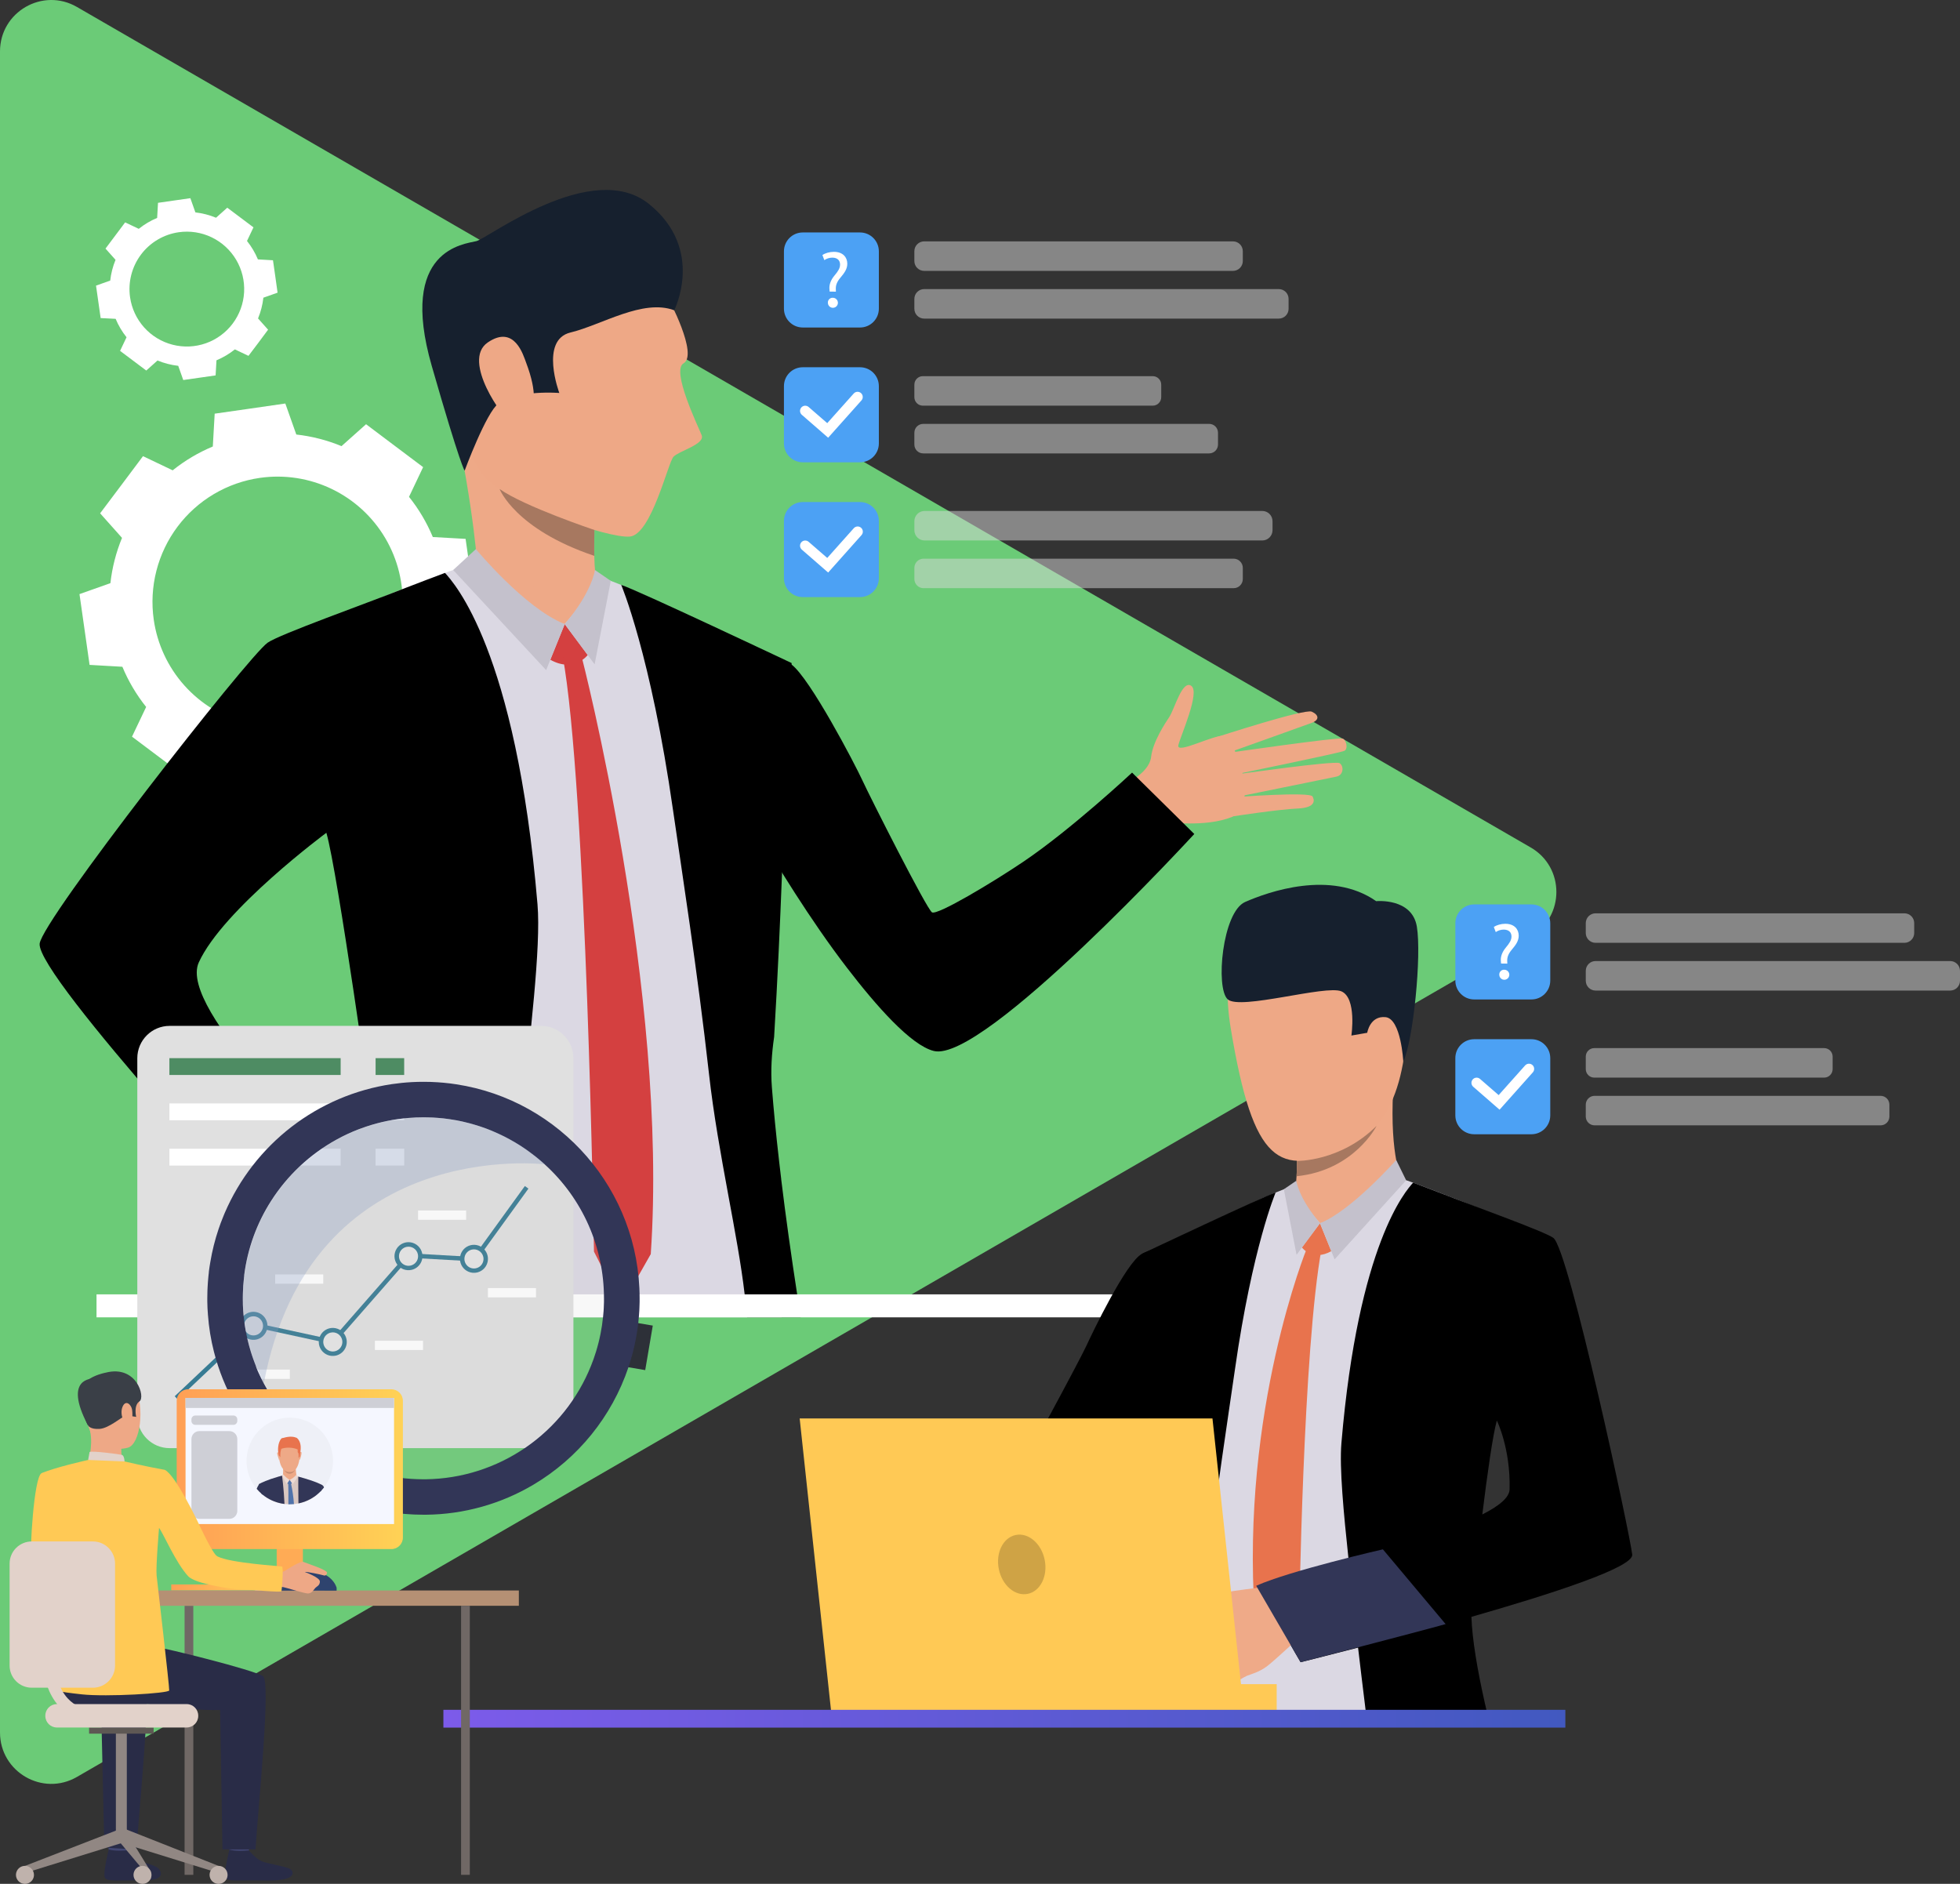 <svg width="643" height="618" viewBox="0 0 643 618" fill="none" xmlns="http://www.w3.org/2000/svg">
<rect x="0" y="0" width="643" height="618" fill="#333333" stroke="none"/>
<g clip-path="url(#clip0_15_28)">
<path d="M502.173 278.019L25.233 2.281C14.019 -4.202 0 3.89 0 16.871V568.342C0 581.312 14.019 589.415 25.233 582.932L502.173 307.198C513.391 300.711 513.391 284.502 502.173 278.019Z" fill="#6BCB77"/>
<path d="M40.145 218.734C42.118 223.473 44.744 227.911 47.948 231.919L43.306 241.663L52.677 248.702L62.048 255.74L70.09 248.55C74.832 250.51 79.826 251.793 84.925 252.362L88.52 262.531L100.116 260.872L111.712 259.217L112.319 248.444C117.052 246.469 121.484 243.839 125.487 240.631L135.218 245.278L142.243 235.909L149.272 226.526L142.095 218.458C144.051 213.709 145.331 208.709 145.899 203.603L156.057 200.003L154.4 188.391L152.744 176.78L141.989 176.175C140.016 171.436 137.388 166.997 134.183 162.989L138.81 153.245L129.443 146.207L120.09 139.169L112.04 146.355C107.298 144.396 102.304 143.114 97.206 142.546L93.606 132.374L82.021 134.047L70.429 135.706L69.815 146.476C65.082 148.452 60.65 151.083 56.647 154.292L46.916 149.645L39.888 159.028L32.848 168.394L40.029 176.451C38.071 181.199 36.789 186.2 36.221 191.305L26.077 194.899L27.734 206.51L29.387 218.118L40.145 218.734ZM85.264 156.768C93.3 155.619 101.495 156.882 108.814 160.398C116.133 163.913 122.247 169.523 126.382 176.517C130.517 183.512 132.488 191.577 132.046 199.694C131.604 207.81 128.768 215.613 123.897 222.115C119.026 228.618 112.339 233.528 104.681 236.224C97.023 238.921 88.739 239.284 80.876 237.266C73.013 235.248 65.924 230.94 60.505 224.888C55.086 218.836 51.582 211.31 50.434 203.264C49.672 197.921 49.969 192.48 51.307 187.251C52.645 182.023 54.998 177.11 58.232 172.792C61.467 168.475 65.518 164.838 70.156 162.088C74.794 159.339 79.928 157.531 85.264 156.768Z" fill="white"/>
<path d="M37.934 104.592C38.839 106.765 40.043 108.799 41.512 110.637L39.393 115.104L43.692 118.329L47.986 121.555L51.674 118.262C53.847 119.158 56.134 119.747 58.47 120.009L60.119 124.671L65.417 123.911L70.733 123.15L71.016 118.198C73.185 117.293 75.217 116.087 77.052 114.616L81.513 116.738L84.741 112.472L87.948 108.157L84.656 104.465C85.554 102.289 86.142 99.999 86.405 97.66L91.06 96.008L90.315 90.685L89.555 85.38L84.61 85.097C83.706 82.924 82.502 80.89 81.032 79.052L83.152 74.585L78.857 71.36L74.562 68.134L70.874 71.427C68.708 70.532 66.428 69.943 64.1 69.676L62.45 65.015L57.135 65.775L51.837 66.535L51.554 71.487C49.384 72.393 47.352 73.599 45.518 75.07L41.057 72.948L37.835 77.249L34.611 81.549L37.903 85.242C37.008 87.418 36.421 89.708 36.158 92.047L31.502 93.699L32.262 99.022L33.021 104.345L37.934 104.592ZM58.632 76.184C62.316 75.657 66.073 76.236 69.429 77.847C72.784 79.458 75.587 82.029 77.483 85.236C79.379 88.442 80.283 92.14 80.081 95.861C79.878 99.581 78.579 103.159 76.346 106.14C74.113 109.121 71.048 111.372 67.537 112.609C64.027 113.845 60.229 114.012 56.624 113.087C53.019 112.162 49.769 110.188 47.285 107.414C44.801 104.639 43.194 101.19 42.667 97.501C42.318 95.051 42.453 92.557 43.067 90.16C43.68 87.763 44.758 85.511 46.241 83.531C47.723 81.552 49.581 79.884 51.707 78.624C53.833 77.363 56.186 76.534 58.632 76.184Z" fill="white"/>
<path d="M399.306 241.755C399.306 241.755 427.993 232.418 430.324 233.461C432.655 234.505 432.97 236.149 430.324 237.14C427.679 238.13 402.817 246.99 402.817 246.99C402.817 246.99 438.268 241.876 440.373 242.279C441.606 242.516 442.397 245.657 441.019 246.321C439.642 246.986 404.685 254.166 404.685 254.166C404.685 254.166 437.787 249.452 439.43 250.346C440.867 251.132 440.899 254.237 438.458 254.767C436.018 255.298 405.444 261.488 405.444 261.488C405.444 261.488 429.674 259.645 430.6 261.286C431.165 262.294 431.97 264.968 425.711 265.237C419.453 265.505 404.685 267.776 404.685 267.776L399.306 241.755Z" fill="#EEA886"/>
<path d="M367.687 257.837C367.687 257.837 376.973 254.141 377.637 248.288C378.202 243.301 382.338 237.115 383.606 235.202C385.305 232.651 387.844 222.914 390.815 224.991C393.785 227.067 387.361 241.221 386.576 244.443C385.792 247.665 398.448 240.797 401.619 241.419C404.791 242.042 413.42 264.292 404.254 267.971C395.089 271.649 383.27 269.311 381.766 270.291C380.261 271.271 375.182 273.241 375.182 273.241L367.687 257.837Z" fill="#EEA886"/>
<path d="M255.784 424.618C255.993 427.306 256.215 429.867 256.424 432.155H123.579C123.625 429.913 123.689 427.37 123.738 424.618C124.187 402.439 124.84 366.08 124.554 352.35C124.201 332.748 120.062 281.814 119.256 278.868C119.256 278.868 90.11 236.464 59.54 320.171C53.228 337.42 111.108 380.652 103.902 381.971C96.697 383.29 97.015 396.964 97.015 396.964C97.015 396.964 42.508 349.442 43.628 335.436C44.249 327.655 86.92 214.652 93.43 209.98C97.87 206.779 125.773 195.578 140.237 190.089C146.93 187.528 152.03 185.753 153.083 185.689C156.392 185.48 197.205 189.399 197.205 189.399C197.205 189.399 203.054 191.401 209.048 194.153C219.259 198.843 235.185 206.178 246.587 211.628C250.278 213.397 254.894 215.756 258.73 217.79C258.259 231.678 257.435 246.581 256.258 262.499C256.258 262.499 254.138 297.27 253.941 332.395C252.104 340.349 252.422 358.833 252.422 358.833C251.913 376.354 253.863 394.339 254.371 404.391C254.714 410.68 255.24 418.057 255.784 424.618Z" fill="#DBD8E3"/>
<path d="M261.521 424.618C259.603 412.183 257.784 399.238 256.279 386.852V386.756C256.044 384.74 255.808 382.736 255.573 380.743C255.569 380.642 255.558 380.54 255.541 380.439C254.58 372.053 253.796 364.039 253.224 356.693C252.789 351.059 253.174 345.573 253.959 340.179C256.226 302.621 257.36 263.015 257.36 263.015C258.547 246.799 259.253 231.665 259.702 217.517C259.702 217.517 208.452 193.276 203.8 191.882C203.8 191.882 213.516 214.734 220.803 265.827C223.629 285.446 228.81 318.477 232.583 352.194C234.066 365.489 236.514 378.95 238.845 391.623C241.052 403.574 243.161 414.842 244.295 424.604C244.376 425.195 244.44 425.785 244.503 426.373C244.68 428.053 244.885 429.987 245.125 432.134H262.704C262.305 429.673 261.906 427.144 261.521 424.618Z" fill="black"/>
<path d="M171.248 364.863C168.914 387.524 166.356 405.862 164.297 424.636C164.025 427.112 163.753 429.644 163.499 432.173H109.596C110.303 429.676 110.984 427.164 111.641 424.636C117.427 402.792 122.043 380.499 122.043 366.985C122.043 366.985 110.825 286.207 107.071 273.198C107.071 273.198 73.163 298.31 65.216 315.715C58.124 331.277 110.108 378.781 109.501 380.379C105.969 389.741 92.434 406.846 92.434 406.846C92.434 406.846 11.938 320.249 13.009 309.578C13.775 301.815 81.262 215.533 87.765 210.861C91.537 208.155 119.408 198.266 133.088 192.858C135.596 191.864 143.744 188.791 145.983 187.945C148.876 191.175 169.267 213.146 176.331 296.647C177.528 310.728 173.777 340.526 171.248 364.863Z" fill="black"/>
<path d="M156.862 190.032C156.862 190.032 156.58 176.001 151.179 147.618C149.738 140.017 195.234 167.612 195.234 167.612C195.234 167.612 195.093 170.272 195.001 173.865C194.952 175.765 194.924 177.918 194.934 180.079C194.934 180.843 194.934 181.6 194.966 182.35C195.008 184.359 195.1 186.28 195.27 187.914C195.439 189.601 196.435 192.572 196.788 193.389C198.664 197.711 172.184 201.014 156.862 190.032Z" fill="#EEA987"/>
<path d="M185.26 204.735L192.801 214.879C192.801 214.879 188.382 220.806 180.534 216.431L185.26 204.735Z" fill="#D44040"/>
<path d="M190.784 215.293C190.784 215.293 219.394 325.568 213.491 411.405L203.867 428.382L194.86 410.591C194.86 410.591 192.387 257.049 184.55 215.003L190.784 215.293Z" fill="#D44040"/>
<path d="M193.334 195.274L185.26 204.735C185.26 204.735 172.297 202.22 168.493 195.44C164.689 188.66 193.334 195.274 193.334 195.274Z" fill="#EEA987"/>
<path d="M195.185 186.994C195.185 186.994 194.249 194.206 185.26 204.735L195.072 217.935L200.37 190.552L195.185 186.994Z" fill="#C4C1CC"/>
<path d="M156.117 180.133C156.117 180.133 172.16 199.546 185.264 204.735L179.167 219.827L148.668 186.994L156.117 180.133Z" fill="#C4C1CC"/>
<path d="M391.8 273.591C391.8 273.591 322.671 348.799 306.36 344.777C298.812 342.92 287.396 329.883 277.973 317.628C274.861 313.593 271.809 309.359 268.906 305.164C257.324 288.424 248.25 272.374 248.25 272.374C248.25 272.374 214.021 232.202 241.487 214.299C241.487 214.299 253.065 213.128 259.648 217.991C265.727 222.483 280.519 250.76 282.921 256.005C285.323 261.251 304 298.197 305.745 299.293C307.49 300.389 325.832 289.358 335.637 282.748C351.485 272.07 371.392 253.455 371.392 253.455L391.8 273.591Z" fill="black"/>
<path d="M219.189 97.763C219.189 97.763 229.184 116.32 224.232 119.207C220.139 121.59 229.029 139.798 230.191 142.776C231.353 145.754 222.774 147.912 220.955 149.825C219.136 151.739 213.732 175.291 206.668 176.016C199.603 176.741 167.773 165.638 159.105 156.616C150.437 147.593 143.324 106.831 149.109 89.635C154.895 72.439 201.55 65.347 219.189 97.763Z" fill="#EEA886"/>
<path d="M221.184 101.784C221.184 101.784 231.389 81.744 212.856 66.879C194.323 52.013 160.15 78.105 156.297 79.099C152.444 80.092 130.594 81.596 141.635 120.02C151.108 153.012 152.433 154.398 152.433 154.398C152.433 154.398 159.497 135.299 163.513 132.374C169.768 127.822 183.49 128.915 183.49 128.915C183.49 128.915 176.956 111.535 187.164 109.073C197.371 106.612 210.864 97.943 221.184 101.784Z" fill="#16202E"/>
<path d="M172.598 118.962C171.697 116.579 168.783 106.332 160.002 112.352C151.222 118.372 165.473 137.68 167.006 137.927C168.539 138.175 180.181 139.027 172.598 118.962Z" fill="#EEA886"/>
<path d="M194.934 180.079C194.934 180.843 194.934 181.6 194.966 182.35C168.942 173.603 163.901 160.422 163.901 160.422C172.025 166.173 195.001 173.862 195.001 173.862C194.969 175.782 194.923 177.904 194.934 180.079Z" fill="#A77860"/>
<path d="M100.109 380.075C100.109 380.075 102.581 382.141 105.181 382.119C109.684 382.08 114.816 377.168 119.525 381.631C124.233 386.095 114.318 405.031 110.747 407.249C107.177 409.466 99.063 405.48 90.378 394.969C81.693 384.457 100.109 380.075 100.109 380.075Z" fill="#EEA886"/>
<path d="M117.723 380.362C124.137 382.644 130.421 385.275 136.549 388.242C145.068 392.408 155.068 398.764 154.047 400.925C152.5 404.207 144.899 398.053 136.171 394.498C128.139 391.227 129.171 393.236 129.171 393.236C129.171 393.236 128.909 392.649 136.966 397.936C145.63 403.627 154.7 410.1 153.898 411.882C152.906 414.096 152.595 414.287 149.113 412.745C150.921 414.068 150.815 414.758 150.335 415.575C147.862 419.819 133.812 413.452 128.238 410.941C132.508 412.904 135.429 414.807 132.236 416.413C128.581 418.248 109.144 408.366 101.843 405.505C93.878 402.386 117.723 380.362 117.723 380.362Z" fill="#EEA886"/>
<path d="M109.494 380.362C109.494 380.362 107.512 391.973 92.43 406.824C92.43 406.824 57.855 368.626 51.688 361.482L78.765 345.764L109.494 380.362Z" fill="#323657"/>
<path d="M507.355 424.618H31.665V432.155H507.355V424.618Z" fill="white"/>
<path d="M282.137 120.476H263.361C259.947 120.476 257.18 123.247 257.18 126.666V145.468C257.18 148.886 259.947 151.657 263.361 151.657H282.137C285.551 151.657 288.318 148.886 288.318 145.468V126.666C288.318 123.247 285.551 120.476 282.137 120.476Z" fill="#4CA1F4"/>
<g opacity="0.69">
<path opacity="0.72" d="M404.501 79.18H303.181C301.406 79.18 299.967 80.621 299.967 82.398V85.645C299.967 87.423 301.406 88.864 303.181 88.864H404.501C406.277 88.864 407.716 87.423 407.716 85.645V82.398C407.716 80.621 406.277 79.18 404.501 79.18Z" fill="#D9D9D9"/>
<path opacity="0.72" d="M419.523 94.834H303.181C301.406 94.834 299.967 96.275 299.967 98.052V101.299C299.967 103.077 301.406 104.518 303.181 104.518H419.523C421.298 104.518 422.737 103.077 422.737 101.299V98.052C422.737 96.275 421.298 94.834 419.523 94.834Z" fill="#D9D9D9"/>
</g>
<path d="M282.137 76.258H263.361C259.947 76.258 257.18 79.029 257.18 82.448V101.25C257.18 104.668 259.947 107.439 263.361 107.439H282.137C285.551 107.439 288.318 104.668 288.318 101.25V82.448C288.318 79.029 285.551 76.258 282.137 76.258Z" fill="#4CA1F4"/>
<g opacity="0.69">
<path opacity="0.72" d="M378.166 123.398H302.754C301.214 123.398 299.967 124.647 299.967 126.188V130.291C299.967 131.832 301.214 133.082 302.754 133.082H378.166C379.706 133.082 380.953 131.832 380.953 130.291V126.188C380.953 124.647 379.706 123.398 378.166 123.398Z" fill="#D9D9D9"/>
<path opacity="0.72" d="M396.682 139.055H302.863C301.263 139.055 299.967 140.354 299.967 141.956V145.839C299.967 147.441 301.263 148.739 302.863 148.739H396.682C398.281 148.739 399.578 147.441 399.578 145.839V141.956C399.578 140.354 398.281 139.055 396.682 139.055Z" fill="#D9D9D9"/>
</g>
<g opacity="0.69">
<path opacity="0.72" d="M414.109 167.619H303.326C301.471 167.619 299.967 169.125 299.967 170.983V173.94C299.967 175.797 301.471 177.303 303.326 177.303H414.109C415.964 177.303 417.468 175.797 417.468 173.94V170.983C417.468 169.125 415.964 167.619 414.109 167.619Z" fill="#D9D9D9"/>
<path opacity="0.72" d="M404.703 183.273H302.98C301.316 183.273 299.967 184.624 299.967 186.29V189.94C299.967 191.606 301.316 192.957 302.98 192.957H404.703C406.367 192.957 407.716 191.606 407.716 189.94V186.29C407.716 184.624 406.367 183.273 404.703 183.273Z" fill="#D9D9D9"/>
</g>
<path d="M282.137 164.698H263.361C259.947 164.698 257.18 167.469 257.18 170.887V189.689C257.18 193.108 259.947 195.879 263.361 195.879H282.137C285.551 195.879 288.318 193.108 288.318 189.689V170.887C288.318 167.469 285.551 164.698 282.137 164.698Z" fill="#4CA1F4"/>
<path d="M271.686 143.597L263.046 136.081C262.878 135.934 262.739 135.756 262.64 135.556C262.54 135.356 262.48 135.138 262.465 134.915C262.449 134.692 262.477 134.468 262.548 134.256C262.619 134.044 262.73 133.848 262.877 133.679C263.023 133.511 263.201 133.372 263.401 133.272C263.601 133.172 263.818 133.113 264.041 133.097C264.263 133.081 264.487 133.11 264.699 133.18C264.91 133.251 265.106 133.363 265.275 133.51L271.385 138.815L280.071 129.096C280.371 128.759 280.793 128.556 281.243 128.532C281.466 128.519 281.689 128.551 281.9 128.625C282.11 128.699 282.304 128.814 282.471 128.963C282.637 129.112 282.772 129.292 282.869 129.494C282.966 129.695 283.022 129.914 283.034 130.137C283.046 130.36 283.015 130.584 282.941 130.795C282.867 131.005 282.752 131.2 282.603 131.366L271.686 143.597Z" fill="white"/>
<path d="M271.686 187.825L263.046 180.306C262.878 180.159 262.739 179.981 262.64 179.781C262.54 179.581 262.48 179.363 262.465 179.14C262.449 178.917 262.477 178.693 262.548 178.481C262.619 178.269 262.73 178.073 262.877 177.904C263.023 177.735 263.201 177.597 263.401 177.497C263.601 177.397 263.818 177.338 264.041 177.322C264.263 177.306 264.487 177.335 264.699 177.405C264.91 177.476 265.106 177.588 265.275 177.735L271.385 183.04L280.071 173.306C280.218 173.134 280.398 172.993 280.6 172.891C280.802 172.789 281.023 172.729 281.248 172.714C281.474 172.699 281.701 172.729 281.915 172.802C282.129 172.876 282.326 172.992 282.495 173.143C282.664 173.294 282.8 173.477 282.897 173.682C282.994 173.887 283.05 174.109 283.06 174.335C283.07 174.562 283.035 174.788 282.956 175.001C282.878 175.213 282.758 175.408 282.603 175.574L271.686 187.825Z" fill="white"/>
<path d="M272.17 95.651L272.12 94.965C271.961 93.55 272.435 91.983 273.752 90.402C274.939 89.005 275.596 87.976 275.596 86.788C275.596 85.444 274.752 84.545 273.095 84.52C272.145 84.516 271.216 84.801 270.432 85.338L269.8 83.675C270.669 83.042 272.17 82.614 273.569 82.614C276.595 82.614 277.966 84.485 277.966 86.505C277.966 88.298 276.966 89.592 275.702 91.103C274.543 92.475 274.12 93.635 274.201 94.993L274.225 95.679L272.17 95.651ZM271.591 99.344C271.576 99.128 271.607 98.912 271.68 98.709C271.754 98.506 271.869 98.321 272.017 98.165C272.166 98.008 272.346 97.885 272.544 97.801C272.743 97.718 272.957 97.677 273.173 97.681C273.501 97.668 273.826 97.753 274.106 97.926C274.385 98.098 274.607 98.351 274.743 98.65C274.878 98.95 274.921 99.284 274.866 99.608C274.811 99.932 274.661 100.233 274.434 100.471C274.207 100.709 273.915 100.874 273.594 100.945C273.273 101.015 272.938 100.988 272.633 100.867C272.327 100.746 272.065 100.536 271.879 100.265C271.693 99.993 271.593 99.672 271.591 99.344Z" fill="white"/>
<path d="M502.399 340.915H483.623C480.209 340.915 477.442 343.686 477.442 347.104V365.906C477.442 369.325 480.209 372.096 483.623 372.096H502.399C505.813 372.096 508.581 369.325 508.581 365.906V347.104C508.581 343.686 505.813 340.915 502.399 340.915Z" fill="#4CA1F4"/>
<g opacity="0.69">
<path opacity="0.72" d="M624.764 299.615H523.444C521.669 299.615 520.229 301.056 520.229 302.833V306.08C520.229 307.858 521.669 309.299 523.444 309.299H624.764C626.539 309.299 627.978 307.858 627.978 306.08V302.833C627.978 301.056 626.539 299.615 624.764 299.615Z" fill="#D9D9D9"/>
<path opacity="0.72" d="M639.786 315.273H523.444C521.669 315.273 520.229 316.714 520.229 318.491V321.738C520.229 323.516 521.669 324.957 523.444 324.957H639.786C641.561 324.957 643 323.516 643 321.738V318.491C643 316.714 641.561 315.273 639.786 315.273Z" fill="#D9D9D9"/>
</g>
<path d="M502.399 296.693H483.623C480.209 296.693 477.442 299.465 477.442 302.883V321.685C477.442 325.103 480.209 327.874 483.623 327.874H502.399C505.813 327.874 508.581 325.103 508.581 321.685V302.883C508.581 299.465 505.813 296.693 502.399 296.693Z" fill="#4CA1F4"/>
<g opacity="0.69">
<path opacity="0.72" d="M598.429 343.833H523.016C521.477 343.833 520.229 345.082 520.229 346.623V350.726C520.229 352.267 521.477 353.517 523.016 353.517H598.429C599.968 353.517 601.216 352.267 601.216 350.726V346.623C601.216 345.082 599.968 343.833 598.429 343.833Z" fill="#D9D9D9"/>
<path opacity="0.72" d="M616.944 359.49H523.126C521.526 359.49 520.229 360.789 520.229 362.391V366.274C520.229 367.876 521.526 369.174 523.126 369.174H616.944C618.544 369.174 619.841 367.876 619.841 366.274V362.391C619.841 360.789 618.544 359.49 616.944 359.49Z" fill="#D9D9D9"/>
</g>
<path d="M491.948 364.039L483.309 356.516C482.968 356.22 482.759 355.801 482.727 355.35C482.696 354.9 482.844 354.455 483.139 354.114C483.435 353.773 483.854 353.564 484.303 353.532C484.753 353.5 485.197 353.649 485.538 353.945L491.648 359.25L500.333 349.52C500.482 349.353 500.662 349.218 500.863 349.12C501.064 349.023 501.282 348.967 501.505 348.954C501.728 348.942 501.951 348.973 502.162 349.047C502.373 349.12 502.567 349.235 502.733 349.384C502.9 349.533 503.036 349.713 503.132 349.914C503.229 350.116 503.286 350.334 503.298 350.557C503.311 350.781 503.28 351.004 503.206 351.215C503.132 351.426 503.018 351.62 502.869 351.787L491.948 364.039Z" fill="white"/>
<path d="M379.124 501.482C380.561 507.724 380.311 522.229 380.311 522.229C380.703 535.987 379.17 550.113 378.778 558.004C378.778 558.248 378.753 558.489 378.742 558.74C378.643 560.6 378.52 562.574 378.389 564.576H481.172C481.137 562.68 481.101 560.728 481.07 558.74C480.861 547.093 480.677 534.335 480.66 525.228C504.148 519.017 529.512 510.911 529.049 504.983C528.562 498.882 510.262 409.056 505.148 405.392C501.661 402.881 479.759 394.095 468.414 389.777C463.162 387.771 459.157 386.374 458.337 386.325C455.738 386.162 423.698 389.236 423.698 389.236C423.698 389.236 419.107 390.813 414.409 392.97C406.395 396.656 393.902 402.41 384.934 406.686C382.041 408.062 378.421 409.93 375.397 411.528C375.76 422.429 376.405 434.124 377.333 446.614C377.333 446.614 378.965 473.915 379.124 501.482ZM480.953 511.873C482.217 494.772 487.367 465.395 487.939 463.315C487.939 463.315 490.355 465.607 490.369 465.607C490.384 465.607 491.164 465.717 491.171 465.706C491.421 465.782 491.665 465.874 491.902 465.982C491.902 465.982 507.443 487.734 507.623 499.427C507.708 505.004 495.547 509.001 480.953 511.873Z" fill="#DBD8E3"/>
<path d="M374.567 564.576H388.032C388.34 562.678 388.67 560.732 389.021 558.74C391.302 545.866 394.319 531.318 395.905 517.037C398.864 490.574 402.937 464.645 405.137 449.242C410.859 409.141 418.488 391.199 418.488 391.199C414.843 392.288 374.617 411.327 374.617 411.327C374.97 422.411 375.514 434.316 376.453 447.049C376.453 447.049 377.344 478.142 379.127 507.629C379.795 511.914 379.988 516.26 379.703 520.588C379.254 526.356 378.643 532.652 377.88 539.22C377.88 539.308 377.88 539.393 377.856 539.467C377.676 541.027 377.503 542.594 377.301 544.182C377.301 544.21 377.301 544.225 377.301 544.249C376.725 549.017 376.086 553.887 375.408 558.75C375.133 560.686 374.852 562.628 374.567 564.576Z" fill="black"/>
<path d="M413.074 520.213C416.132 527.439 426.676 545.289 426.676 545.289C426.676 545.289 434.305 543.415 445.53 540.504C446.268 546.87 447.013 552.883 447.727 558.74C447.963 560.696 448.203 562.63 448.433 564.576H488.483C488.012 562.612 487.56 560.666 487.127 558.74C484.679 547.882 482.962 537.78 482.715 530.41C509.559 522.731 535.88 514.14 535.47 510.012C534.862 503.922 514.698 409.749 509.583 406.085C506.634 403.963 484.75 396.182 474.012 391.938C472.052 391.16 465.352 388.641 463.593 387.969C461.314 390.509 445.614 407.861 440.066 473.409C439.38 481.544 440.807 496.441 442.39 511.353C426.121 515.714 412.544 518.978 413.074 520.213ZM486.286 496.82C487.9 483.762 489.737 470.622 491.061 466.024C491.061 466.024 495.589 475.174 495.236 488.593C495.169 491.302 491.722 494.079 486.286 496.82Z" fill="black"/>
<path d="M459.976 387.354C459.976 387.354 455.9 379.644 457.027 357.754C457.338 351.688 425.217 372.135 425.217 372.135C425.217 372.135 425.327 374.225 425.397 377.044C425.433 378.218 425.454 379.52 425.454 380.828C425.454 381.182 425.454 381.557 425.454 381.925C425.454 382.523 425.454 383.113 425.433 383.693C425.433 384.429 425.39 385.147 425.351 385.84C425.316 386.629 425.263 387.375 425.189 388.058C424.95 389.529 424.551 390.97 423.999 392.355C422.522 395.775 447.949 395.966 459.976 387.354Z" fill="#EEA987"/>
<path d="M433.03 401.275L427.11 409.24C427.11 409.24 430.579 413.891 436.739 410.457L433.03 401.275Z" fill="#E8734D"/>
<path d="M428.71 409.569C428.71 409.569 407.02 462.622 411.647 529.996L418.489 542.428L426.203 531.838C426.203 531.838 427.446 442.356 433.602 409.357L428.71 409.569Z" fill="#E8734D"/>
<path d="M426.708 393.851L433.044 401.279C433.044 401.279 443.216 399.305 446.204 393.986C449.193 388.666 426.708 393.851 426.708 393.851Z" fill="#EEA987"/>
<path d="M425.26 387.35C425.26 387.35 425.994 393.009 433.051 401.275L425.351 411.638L421.184 390.141L425.26 387.35Z" fill="#C4C1CC"/>
<path d="M458.04 380.542C458.04 380.542 443.329 397.204 433.044 401.275L437.83 413.124L461.304 387.191L458.04 380.542Z" fill="#C4C1CC"/>
<path d="M306.826 531.269C306.826 531.269 326.351 512.308 339.155 509.153C345.075 507.696 352.874 499.515 360.28 489.895C362.725 486.712 365.119 483.401 367.397 480.108C376.489 466.965 383.613 454.367 383.613 454.367C383.613 454.367 410.481 422.836 388.911 408.78C388.911 408.78 379.671 408.579 374.603 411.334C369.39 414.163 358.274 437.401 356.388 441.517C354.502 445.634 334.101 483.843 332.72 484.688C331.339 485.534 329.071 488.689 320.901 493.092C310.899 498.486 295.185 514.271 295.185 514.271L306.826 531.269Z" fill="black"/>
<path d="M400.535 553.215C400.535 553.215 403.262 553.106 404.42 552.472C404.42 552.472 406.462 551.164 407.952 550.319C408.338 550.096 408.735 549.896 409.143 549.717C410.347 549.24 413.134 548.55 415.702 546.587C418.27 544.624 426.651 536.786 426.651 536.786L421.24 528.461L418.743 520.216C418.743 520.216 399.228 522.158 396.625 523.707C396.38 523.853 396.145 524.014 395.919 524.188C393.842 525.713 392.938 527.725 391.938 528.648C391.585 529.002 388.173 532.631 388.364 534.109C388.625 536.16 389.639 537.476 390.91 538.099C390.91 538.099 391.617 542.092 393.658 543.878C393.658 543.878 394.174 547.585 397.37 549.074C397.385 549.074 398.331 552.773 400.535 553.215Z" fill="#EFAA88"/>
<path d="M431.617 301.277C431.617 301.277 396.346 292.764 403.778 337.481C411.209 382.197 419.672 385.826 441.15 376.91C462.629 367.993 461.145 339.394 462.424 325.392C463.702 311.389 442.899 301.932 431.617 301.277Z" fill="#EEA886"/>
<path d="M450.146 332.246C450.672 328.317 458.461 326.99 458.997 332.897C459.534 338.803 455.229 349.099 452.287 348.035C449.344 346.97 449.426 337.661 450.146 332.246Z" fill="#EEA886"/>
<path d="M460.365 348.257C460.365 348.257 459.658 334.191 454.537 333.678C449.415 333.166 448.532 338.81 448.532 338.81L443.34 339.716C443.34 339.716 445.156 327.422 440.069 325.215C434.983 323.008 406.812 331.507 402.757 327.832C398.702 324.157 400.991 299.183 408.482 295.894C415.974 292.605 436.59 285.223 451.474 295.632C451.474 295.632 463.215 294.469 464.811 303.962C466.408 313.455 463.653 341.262 460.365 348.257Z" fill="#16202E"/>
<path d="M412.113 520.216L426.676 545.286C426.676 545.286 465.257 535.333 474.256 532.79L453.678 508.265C453.678 508.265 423.342 515.204 412.113 520.216Z" fill="#323657"/>
<path d="M425.348 385.872C444.265 383.941 451.598 369.358 451.598 369.358C439.698 381.168 425.461 380.846 425.461 380.846C425.461 381.2 425.461 381.575 425.461 381.943C425.461 382.54 425.461 383.131 425.439 383.711C425.411 384.457 425.387 385.165 425.348 385.872Z" fill="#A77860"/>
<path d="M397.762 465.321L408.051 561.109H272.629L262.34 465.321H397.762Z" fill="#FFC955"/>
<path d="M418.831 552.49H396.212V561.109H418.831V552.49Z" fill="#FFC955"/>
<path d="M513.529 560.911H145.46V566.747H513.529V560.911Z" fill="url(#paint0_linear_15_28)"/>
<path d="M342.715 511.675C343.803 517.008 341.32 522.024 337.166 522.872C333.013 523.721 328.764 520.089 327.676 514.755C326.588 509.422 329.071 504.407 333.225 503.558C337.378 502.709 341.627 506.341 342.715 511.675Z" fill="#CFA345"/>
<path d="M177.514 336.543H55.648C49.792 336.543 45.044 341.297 45.044 347.161V464.447C45.044 470.311 49.792 475.065 55.648 475.065H177.514C183.37 475.065 188.117 470.311 188.117 464.447V347.161C188.117 341.297 183.37 336.543 177.514 336.543Z" fill="#E0E0E0"/>
<path d="M58.307 459.092L57.315 458.042L82.964 433.807L108.925 439.438L133.72 411.122L155.347 412.345L172.187 389.08L173.357 389.929L156.053 413.834L134.342 412.607L109.451 441.033L83.402 435.381L58.307 459.092Z" fill="#377B93"/>
<path d="M112.952 439.42C113.112 440.166 113.048 440.942 112.768 441.651C112.488 442.36 112.005 442.971 111.379 443.405C110.752 443.839 110.012 444.078 109.25 444.091C108.489 444.104 107.741 443.891 107.1 443.478C106.46 443.066 105.956 442.472 105.651 441.773C105.347 441.074 105.257 440.3 105.392 439.55C105.527 438.799 105.881 438.105 106.409 437.556C106.937 437.007 107.616 436.627 108.36 436.463C108.855 436.354 109.368 436.344 109.867 436.434C110.366 436.523 110.843 436.711 111.27 436.986C111.696 437.261 112.065 437.617 112.353 438.035C112.642 438.453 112.845 438.923 112.952 439.42Z" fill="#E6E6E6"/>
<path d="M110.154 444.715C109.266 444.911 108.34 444.838 107.493 444.506C106.646 444.174 105.916 443.597 105.397 442.85C104.878 442.102 104.592 441.216 104.576 440.306C104.56 439.395 104.814 438.5 105.307 437.735C105.799 436.969 106.508 436.367 107.343 436.005C108.177 435.643 109.1 435.538 109.995 435.702C110.89 435.866 111.715 436.293 112.368 436.928C113.02 437.563 113.469 438.377 113.658 439.268C113.91 440.455 113.683 441.694 113.027 442.714C112.371 443.735 111.338 444.454 110.154 444.715ZM108.526 437.157C107.92 437.287 107.366 437.594 106.934 438.04C106.503 438.486 106.213 439.05 106.102 439.66C105.99 440.271 106.062 440.901 106.309 441.471C106.555 442.04 106.965 442.524 107.486 442.86C108.007 443.197 108.616 443.371 109.236 443.361C109.856 443.35 110.458 443.156 110.968 442.802C111.478 442.449 111.871 441.952 112.098 441.374C112.326 440.797 112.377 440.165 112.245 439.558C112.068 438.747 111.578 438.039 110.881 437.588C110.184 437.138 109.337 436.983 108.526 437.157Z" fill="#377B93"/>
<path d="M137.789 411.291C137.95 412.037 137.887 412.813 137.607 413.523C137.328 414.233 136.845 414.843 136.219 415.278C135.593 415.713 134.852 415.952 134.091 415.965C133.329 415.979 132.581 415.766 131.94 415.354C131.299 414.942 130.795 414.349 130.49 413.65C130.186 412.95 130.095 412.177 130.23 411.426C130.364 410.675 130.718 409.981 131.246 409.432C131.774 408.882 132.453 408.502 133.197 408.338C133.692 408.229 134.204 408.219 134.703 408.308C135.203 408.398 135.679 408.585 136.106 408.859C136.532 409.134 136.901 409.49 137.19 409.907C137.478 410.325 137.682 410.795 137.789 411.291Z" fill="#E6E6E6"/>
<path d="M134.992 416.586C134.103 416.782 133.177 416.709 132.33 416.377C131.483 416.045 130.754 415.469 130.235 414.721C129.715 413.973 129.429 413.088 129.413 412.177C129.397 411.266 129.652 410.372 130.144 409.606C130.637 408.84 131.345 408.238 132.18 407.876C133.015 407.514 133.938 407.409 134.832 407.573C135.727 407.738 136.553 408.164 137.205 408.799C137.857 409.434 138.306 410.248 138.495 411.139C138.748 412.326 138.521 413.565 137.864 414.586C137.208 415.606 136.175 416.325 134.992 416.586ZM133.36 409.046C132.754 409.176 132.201 409.484 131.77 409.93C131.339 410.376 131.049 410.94 130.939 411.551C130.828 412.162 130.9 412.791 131.147 413.361C131.393 413.93 131.803 414.413 132.324 414.749C132.845 415.086 133.454 415.259 134.074 415.249C134.694 415.238 135.296 415.044 135.806 414.691C136.315 414.337 136.708 413.84 136.936 413.263C137.163 412.685 137.214 412.054 137.083 411.447C136.907 410.634 136.416 409.925 135.718 409.475C135.02 409.024 134.172 408.87 133.36 409.046Z" fill="#377B93"/>
<path d="M159.257 412.154C159.417 412.9 159.353 413.676 159.073 414.385C158.793 415.095 158.31 415.705 157.684 416.139C157.058 416.573 156.317 416.812 155.556 416.825C154.794 416.838 154.046 416.625 153.405 416.212C152.765 415.8 152.261 415.207 151.957 414.508C151.653 413.808 151.562 413.035 151.697 412.284C151.832 411.533 152.186 410.84 152.714 410.29C153.242 409.741 153.921 409.361 154.665 409.198C155.161 409.088 155.673 409.078 156.172 409.168C156.671 409.258 157.148 409.445 157.575 409.72C158.002 409.995 158.37 410.351 158.658 410.769C158.947 411.187 159.15 411.658 159.257 412.154Z" fill="#E6E6E6"/>
<path d="M156.47 417.449C155.582 417.645 154.656 417.572 153.809 417.24C152.962 416.908 152.233 416.332 151.714 415.584C151.194 414.836 150.909 413.951 150.892 413.041C150.876 412.13 151.13 411.236 151.622 410.47C152.115 409.704 152.823 409.102 153.657 408.74C154.492 408.378 155.415 408.272 156.309 408.436C157.204 408.599 158.029 409.026 158.682 409.66C159.334 410.294 159.784 411.108 159.974 411.999C160.227 413.186 160.001 414.426 159.344 415.447C158.688 416.469 157.654 417.188 156.47 417.449ZM154.828 409.923C154.222 410.054 153.668 410.362 153.237 410.808C152.806 411.254 152.517 411.817 152.406 412.428C152.295 413.039 152.368 413.668 152.615 414.238C152.861 414.807 153.271 415.29 153.792 415.627C154.313 415.963 154.922 416.136 155.542 416.126C156.161 416.116 156.764 415.921 157.273 415.568C157.783 415.214 158.176 414.717 158.403 414.14C158.631 413.563 158.682 412.931 158.55 412.324C158.373 411.513 157.881 410.804 157.184 410.354C156.486 409.904 155.639 409.749 154.828 409.923Z" fill="#377B93"/>
<path d="M86.927 434.132C87.088 434.878 87.025 435.655 86.746 436.364C86.466 437.074 85.983 437.684 85.357 438.119C84.731 438.554 83.991 438.793 83.23 438.807C82.468 438.82 81.719 438.607 81.079 438.195C80.438 437.783 79.933 437.19 79.629 436.491C79.324 435.791 79.234 435.018 79.368 434.267C79.503 433.516 79.856 432.822 80.385 432.273C80.913 431.723 81.592 431.343 82.336 431.179C82.831 431.07 83.343 431.061 83.842 431.15C84.341 431.24 84.817 431.427 85.244 431.702C85.67 431.976 86.038 432.332 86.327 432.749C86.616 433.166 86.82 433.636 86.927 434.132Z" fill="#E6E6E6"/>
<path d="M84.13 439.431C83.242 439.626 82.316 439.554 81.469 439.222C80.622 438.89 79.893 438.313 79.374 437.566C78.855 436.818 78.569 435.933 78.552 435.022C78.536 434.112 78.79 433.217 79.283 432.451C79.775 431.686 80.483 431.084 81.317 430.722C82.152 430.359 83.075 430.254 83.969 430.417C84.864 430.581 85.69 431.007 86.342 431.641C86.995 432.276 87.444 433.09 87.634 433.98C87.887 435.168 87.661 436.408 87.004 437.429C86.348 438.45 85.315 439.17 84.13 439.431ZM82.502 431.887C81.896 432.018 81.343 432.326 80.912 432.771C80.481 433.217 80.191 433.781 80.081 434.392C79.97 435.003 80.042 435.632 80.289 436.202C80.535 436.771 80.945 437.254 81.466 437.59C81.987 437.927 82.596 438.1 83.216 438.09C83.835 438.079 84.438 437.885 84.948 437.532C85.457 437.178 85.85 436.681 86.078 436.104C86.305 435.527 86.356 434.895 86.225 434.288C86.049 433.476 85.558 432.766 84.86 432.316C84.162 431.866 83.314 431.711 82.502 431.887Z" fill="#377B93"/>
<path d="M95.083 449.295H79.309V452.337H95.083V449.295Z" fill="white"/>
<path d="M106.053 418.079H90.279V421.12H106.053V418.079Z" fill="white"/>
<path d="M138.778 439.83H123.004V442.872H138.778V439.83Z" fill="white"/>
<path d="M152.927 397.109H137.153V400.15H152.927V397.109Z" fill="white"/>
<path d="M175.843 422.567H160.069V425.609H175.843V422.567Z" fill="white"/>
<path d="M111.754 347.129H55.57V352.65H111.754V347.129Z" fill="#4E8C63"/>
<path d="M111.754 361.984H55.57V367.505H111.754V361.984Z" fill="white"/>
<path d="M111.754 376.842H55.57V382.363H111.754V376.842Z" fill="white"/>
<path d="M132.597 347.129H123.219V352.65H132.597V347.129Z" fill="#4E8C63"/>
<path d="M132.597 361.984H123.219V367.505H132.597V361.984Z" fill="white"/>
<path d="M132.597 376.842H123.219V382.363H132.597V376.842Z" fill="white"/>
<path d="M214.154 434.866L208.12 433.838L205.638 448.44L211.672 449.469L214.154 434.866Z" fill="#2D3038"/>
<path d="M198.124 429.107C198.124 429.411 198.092 429.715 198.071 430.019H209.727C209.748 429.715 209.758 429.411 209.769 429.107H198.124ZM68.006 425.881C68.006 426.235 68.006 426.588 68.006 426.942C68.028 428.42 68.091 429.885 68.218 431.342C68.515 435.438 69.176 439.499 70.193 443.477C73.344 455.851 79.784 467.14 88.828 476.143C89.181 476.497 89.534 476.851 89.866 477.169C91.254 478.51 92.692 479.801 94.218 481.014C106.842 491.321 122.638 496.937 138.926 496.908C139.209 496.908 139.492 496.908 139.774 496.908C152.186 496.783 164.344 493.38 175.021 487.04C189.662 478.354 200.709 464.7 206.159 448.556C206.712 446.889 207.212 445.199 207.657 443.488C208.441 440.396 209.018 437.255 209.384 434.087C209.455 433.407 209.529 432.725 209.582 432.035C209.635 431.345 209.698 430.716 209.727 430.044C209.748 429.74 209.758 429.436 209.769 429.131C209.801 428.463 209.822 427.802 209.832 427.133C209.832 426.723 209.832 426.312 209.832 425.906C209.832 390.357 183.748 360.905 149.692 355.71C149.032 355.603 148.375 355.508 147.704 355.427C146.972 355.342 146.238 355.257 145.507 355.193C144.846 355.133 144.179 355.08 143.518 355.038C141.989 354.931 140.452 354.893 138.926 354.893C137.616 354.893 136.32 354.924 135.041 354.995C132.834 355.112 130.654 355.349 128.5 355.657C116.545 357.447 105.243 362.261 95.663 369.644C86.084 377.027 78.543 386.734 73.753 397.848C73.647 398.078 73.552 398.318 73.46 398.555C73.368 398.792 73.269 399.008 73.188 399.227C72.644 400.536 72.148 401.863 71.701 403.21C70.514 406.725 69.612 410.33 69.002 413.99C68.822 414.963 68.688 415.949 68.55 416.943C68.55 417.113 68.519 417.297 68.501 417.456C68.501 417.456 68.501 417.477 68.501 417.499C68.489 417.582 68.482 417.666 68.48 417.75C68.46 417.847 68.446 417.945 68.437 418.043V418.118C68.424 418.165 68.417 418.214 68.416 418.263C68.404 418.336 68.397 418.411 68.395 418.485C68.374 418.662 68.353 418.839 68.342 419.019C68.24 420.109 68.155 421.209 68.102 422.309C68.102 422.454 68.081 422.613 68.081 422.758L68.049 423.465C68.017 424.258 68.006 425.064 68.006 425.881ZM83.901 447.976L83.629 447.286C83.431 446.773 83.24 446.26 83.053 445.733L82.626 444.478C82.52 444.163 82.414 443.848 82.322 443.534C82.322 443.512 82.322 443.495 82.301 443.473C82.278 443.415 82.26 443.354 82.248 443.293C82.082 442.77 81.933 442.232 81.788 441.701L81.619 441.082C81.463 440.517 81.326 439.94 81.192 439.364C81.192 439.31 81.16 439.25 81.149 439.187C81.033 438.653 80.919 438.126 80.814 437.584C80.761 437.365 80.722 437.142 80.679 436.923C80.552 436.255 80.439 435.572 80.326 434.889C80.139 433.697 80.001 432.491 79.885 431.278C79.846 430.868 79.814 430.447 79.782 430.03C79.782 429.892 79.782 429.768 79.761 429.63C79.729 429.064 79.698 428.502 79.676 427.936V427.766C79.676 427.642 79.676 427.504 79.676 427.37C79.676 426.875 79.655 426.383 79.655 425.892C79.655 425.4 79.655 424.969 79.676 424.519C79.707 422.697 79.833 420.878 80.054 419.069C80.065 418.881 80.086 418.693 80.118 418.507C80.115 418.502 80.114 418.496 80.114 418.491C80.114 418.485 80.115 418.48 80.118 418.475C80.115 418.473 80.114 418.47 80.112 418.468C80.111 418.465 80.111 418.462 80.111 418.459C80.111 418.456 80.111 418.453 80.112 418.45C80.114 418.447 80.115 418.445 80.118 418.443C80.112 418.404 80.112 418.365 80.118 418.326V418.305C80.118 418.284 80.118 418.273 80.118 418.263C81.221 409.619 84.226 401.329 88.916 393.989C94.286 385.57 101.683 378.638 110.426 373.829C112.747 372.549 115.152 371.428 117.625 370.476C118.412 370.175 119.218 369.882 120.023 369.617C124.595 368.073 129.341 367.106 134.151 366.738C135.719 366.6 137.298 366.539 138.902 366.539C139.382 366.539 139.852 366.539 140.332 366.561C140.887 366.561 141.431 366.589 141.989 366.61C142.384 366.631 142.783 366.663 143.179 366.695C143.288 366.697 143.396 366.704 143.504 366.716C144.165 366.759 144.832 366.822 145.493 366.893L145.994 366.957C146.255 366.989 146.527 367.02 146.789 367.063C147.05 367.105 147.386 367.134 147.69 367.187C148.361 367.282 149.018 367.399 149.678 367.512L149.855 367.544C150.367 367.639 150.879 367.742 151.395 367.859C151.423 367.859 151.455 367.859 151.486 367.88C151.695 367.922 151.917 367.972 152.126 368.025C152.606 368.131 153.079 368.244 153.539 368.379C153.747 368.421 153.955 368.474 154.157 368.534C154.701 368.683 155.245 368.828 155.789 368.998C156.332 369.167 156.823 369.312 157.336 369.479C157.576 369.553 157.816 369.638 158.042 369.719C159.066 370.073 160.08 370.427 161.076 370.851C161.348 370.957 161.62 371.07 161.892 371.205C162.309 371.381 162.718 371.558 163.135 371.749C163.488 371.894 163.806 372.043 164.131 372.209C164.622 372.428 165.103 372.672 165.583 372.916C166.127 373.188 166.661 373.471 167.186 373.765C167.79 374.091 168.377 374.423 168.952 374.77C170.167 375.477 171.34 376.238 172.485 377.033C172.979 377.369 173.459 377.712 173.94 378.094C174.547 378.526 175.134 378.975 175.706 379.435C176.218 379.845 176.73 380.263 177.232 380.694C177.733 381.126 178.259 381.575 178.761 382.034C184.872 387.592 189.754 394.369 193.091 401.93C196.429 409.491 198.148 417.668 198.138 425.934C198.138 426.341 198.138 426.751 198.138 427.161C198.138 427.83 198.106 428.491 198.064 429.16C198.064 429.464 198.032 429.768 198.011 430.072C197.961 430.744 197.908 431.402 197.834 432.063C197.647 433.949 197.364 435.802 196.997 437.638C196.601 439.625 196.101 441.591 195.499 443.526C195.03 445.054 194.496 446.565 193.899 448.029C189.549 458.899 182.083 468.237 172.443 474.867C162.802 481.497 151.419 485.122 139.725 485.286C139.442 485.286 139.16 485.286 138.877 485.286C128.113 485.29 117.551 482.358 108.325 476.806C99.099 471.254 91.557 463.292 86.507 453.773C86.246 453.267 85.984 452.765 85.734 452.262L85.275 451.3C85.087 450.922 84.921 450.544 84.741 450.158L84.572 449.78C84.427 449.426 84.278 449.108 84.144 448.765L83.901 447.976Z" fill="#323657"/>
<path opacity="0.1" d="M180.699 467.707C203.766 444.609 203.766 407.159 180.699 384.061C157.633 360.962 120.234 360.962 97.167 384.061C74.1 407.159 74.1 444.609 97.167 467.707C120.234 490.805 157.633 490.805 180.699 467.707Z" fill="#B8B8B8"/>
<path opacity="0.3" d="M178.825 381.981C178.825 381.981 101.9 372.432 86.571 453.73C80.029 441.383 78.047 427.12 80.975 413.454C83.902 399.787 91.552 387.594 102.576 379.02C113.6 370.446 127.291 366.042 141.239 366.584C155.187 367.126 168.497 372.578 178.825 381.981Z" fill="#869AC2"/>
<path d="M88.831 519.788H56.181V521.73H88.831V519.788Z" fill="url(#paint1_linear_15_28)"/>
<path d="M60.557 615.043H63.418L63.418 526.781H60.557L60.557 615.043Z" fill="#706865"/>
<path d="M106.414 519.237H83.72V522.01H106.414V519.237Z" fill="#CCBDB7"/>
<path d="M99.367 495.589H90.774V521.726H99.367V495.589Z" fill="#FFAB55"/>
<path d="M170.213 521.762H44.469V526.781H170.213V521.762Z" fill="#B59074"/>
<path d="M20.334 491.387C20.334 491.387 18.96 510.699 22.729 513.012C25.088 514.458 34.501 519.343 34.222 520.259C33.943 521.175 28.924 528.394 28.924 528.394C28.924 528.394 10.829 516.485 10.243 512.729C9.674 509.058 11.133 484.434 13.616 483.316C15.478 482.467 16.442 483.168 18.805 484.911C22.104 487.359 20.334 491.387 20.334 491.387Z" fill="#FFC955"/>
<path d="M53.288 496.901L54.881 496.311C54.881 496.311 52.892 491.638 52.024 491.752C51.268 491.866 50.52 492.02 49.781 492.215L53.288 496.901Z" fill="#EAD8CF"/>
<path d="M53.652 497.708C53.447 497.556 50.265 491.437 50.265 491.437L43.462 492.363L47.135 499.607L53.652 497.708Z" fill="#DA9B5B"/>
<path d="M42.579 602.993C42.579 602.993 42.017 606.884 41.947 607.488C41.876 608.093 35.695 607.135 35.695 607.135L35.193 602.484C35.193 602.484 41.805 602.441 42.579 602.993Z" fill="#424773"/>
<path d="M42.032 606.99C42.032 606.99 43.992 609.345 45.885 610.371C47.778 611.397 50.759 611.786 51.89 612.868C52.699 613.632 54.835 616.935 46.966 616.868C39.096 616.801 35.31 617.335 34.455 616.069C33.601 614.803 35.678 606.724 35.678 606.724C35.678 606.724 37.514 607.396 42.032 606.99Z" fill="#292C47"/>
<path d="M82.202 603.035C82.202 603.035 81.636 606.926 81.569 607.531C81.502 608.136 75.314 607.177 75.314 607.177L74.812 602.526C74.812 602.526 81.428 602.48 82.202 603.035Z" fill="#424773"/>
<path d="M81.633 607.029C81.633 607.029 83.593 609.381 85.486 610.41C87.38 611.439 94.355 612.277 95.475 613.338C96.284 614.106 97.63 617.194 86.557 616.907C78.691 616.702 74.901 617.37 74.05 616.108C73.198 614.845 75.268 606.763 75.268 606.763C75.268 606.763 77.024 607.481 81.633 607.029Z" fill="#292C47"/>
<path d="M22.634 535.481C22.634 535.481 45.119 539.291 50.184 540.079C55.248 540.868 82.795 547.737 86.239 549.827C88.98 551.493 84.801 591.456 83.826 606.703H72.99L72.206 560.965C59.19 561.293 49.904 557.919 40.417 559.359C30.93 560.798 23.04 562.85 17.018 554.761C17.028 554.782 16.806 537.25 22.634 535.481Z" fill="#292C47"/>
<path d="M44.794 606.763L34.226 606.109L33.201 560.986C27.599 561.127 25.682 560.773 21.146 560.222L12.606 540.362C20.083 541.858 44.041 547.91 47.238 549.848C49.979 551.514 45.772 591.516 44.794 606.763Z" fill="#292C47"/>
<path d="M32.982 451.102C32.982 451.102 41.226 448.825 44.37 455.23C47.513 461.635 46.09 473.781 41.936 474.923C37.782 476.066 31.809 474.753 30.082 470.764C28.355 466.774 26.985 461.112 27.398 457.44C27.811 453.769 30.796 451.98 32.982 451.102Z" fill="#EEA886"/>
<path d="M39.782 473.646C39.782 473.646 39.69 478.52 40.227 479.556C40.764 480.593 28.751 480.335 28.751 480.335C28.751 480.335 30.644 474.485 29.57 469.501C28.497 464.518 39.782 473.646 39.782 473.646Z" fill="#EEA886"/>
<path d="M28.924 467.655C28.924 467.655 29.563 468.964 32.675 468.751C35.787 468.539 39.884 464.783 41.205 464.447C42.526 464.111 42.618 463.361 42.618 463.361L43.324 464.603L44.677 464.811C44.677 464.811 43.755 461.045 45.758 459.718C47.76 458.392 44.857 447.718 34.72 450.292C34.72 450.292 26.981 451.707 26.875 456.04C26.769 460.373 27.419 465.363 28.924 467.655Z" fill="#3A3F47"/>
<path d="M40.859 479.433C40.859 479.433 40.823 477.448 39.926 477.257C39.029 477.067 30.485 475.889 29.383 476.324L28.91 478.945C28.91 478.945 31.032 480.253 40.859 479.433Z" fill="#E2D2CA"/>
<path d="M43.331 462.473C43.102 460.846 41.255 458.979 40.195 461.511C39.135 464.044 40.901 467.736 42.099 467.524C43.296 467.312 43.646 464.68 43.331 462.473Z" fill="#EEA886"/>
<path d="M76.645 502.882C76.694 502.906 76.7 502.91 76.645 502.882V502.882Z" fill="#323657"/>
<path d="M30.581 452.266C30.581 452.266 20.532 451.792 28.815 467.499L30.581 452.266Z" fill="#3A3F47"/>
<path d="M8.191 612.115L8.936 614.219L40.523 604.422L39.008 600.156L8.191 612.115Z" fill="#918783"/>
<path d="M41.604 568.533H38.016V602.919H41.604V568.533Z" fill="#918783"/>
<path d="M50.399 566.708H29.224V568.735H50.399V566.708Z" fill="#5E5854"/>
<path d="M71.712 612.115L70.963 614.219L39.376 604.422L40.767 599.891L71.712 612.115Z" fill="#918783"/>
<path d="M49.456 613.996V616.444L39.376 604.422L40.767 599.891L49.456 613.996Z" fill="#918783"/>
<path d="M74.66 615.061C74.66 615.646 74.487 616.217 74.163 616.704C73.838 617.19 73.377 617.569 72.838 617.793C72.298 618.016 71.704 618.075 71.132 617.961C70.559 617.847 70.033 617.565 69.62 617.152C69.207 616.738 68.926 616.211 68.812 615.638C68.698 615.064 68.756 614.47 68.98 613.929C69.203 613.389 69.582 612.927 70.067 612.602C70.553 612.277 71.124 612.104 71.708 612.104C72.491 612.104 73.242 612.416 73.796 612.97C74.349 613.525 74.66 614.277 74.66 615.061Z" fill="#BFB2AC"/>
<path d="M49.706 615.061C49.706 615.646 49.533 616.217 49.209 616.704C48.884 617.19 48.423 617.569 47.884 617.793C47.344 618.016 46.75 618.075 46.178 617.961C45.605 617.847 45.079 617.565 44.666 617.152C44.253 616.738 43.971 616.211 43.858 615.638C43.744 615.064 43.802 614.47 44.026 613.929C44.249 613.389 44.627 612.927 45.113 612.602C45.599 612.277 46.17 612.104 46.754 612.104C47.537 612.104 48.288 612.416 48.842 612.97C49.395 613.525 49.706 614.277 49.706 615.061Z" fill="#BFB2AC"/>
<path d="M11.143 615.061C11.143 615.646 10.97 616.217 10.646 616.704C10.321 617.19 9.86 617.569 9.321 617.793C8.781 618.016 8.187 618.075 7.615 617.961C7.042 617.847 6.516 617.565 6.103 617.152C5.69 616.738 5.408 616.211 5.295 615.638C5.181 615.064 5.239 614.47 5.463 613.929C5.686 613.389 6.065 612.927 6.55 612.602C7.036 612.277 7.607 612.104 8.191 612.104C8.974 612.104 9.725 612.416 10.278 612.97C10.832 613.525 11.143 614.277 11.143 615.061Z" fill="#BFB2AC"/>
<path d="M61.249 559.033H18.653C16.564 559.033 14.87 560.729 14.87 562.821V562.92C14.87 565.012 16.564 566.708 18.653 566.708H61.249C63.339 566.708 65.032 565.012 65.032 562.92V562.821C65.032 560.729 63.339 559.033 61.249 559.033Z" fill="#E2D2CA"/>
<path d="M154.125 526.781H151.264V615.043H154.125V526.781Z" fill="#706865"/>
<path d="M128.397 455.76H61.74C59.655 455.76 57.964 457.453 57.964 459.541V504.403C57.964 506.491 59.655 508.184 61.74 508.184H128.397C130.482 508.184 132.173 506.491 132.173 504.403V459.541C132.173 457.453 130.482 455.76 128.397 455.76Z" fill="url(#paint2_linear_15_28)"/>
<path d="M129.27 458.593H60.872V499.968H129.27V458.593Z" fill="#F5F7FF"/>
<path d="M129.27 458.593H60.872V461.886H129.27V458.593Z" fill="#CECFD6"/>
<path d="M76.586 464.362H64.065C63.368 464.362 62.804 464.927 62.804 465.625V466.162C62.804 466.86 63.368 467.425 64.065 467.425H76.586C77.282 467.425 77.847 466.86 77.847 466.162V465.625C77.847 464.927 77.282 464.362 76.586 464.362Z" fill="#CECFD6"/>
<path d="M75.24 469.476H65.41C63.971 469.476 62.804 470.645 62.804 472.087V495.653C62.804 497.094 63.971 498.263 65.41 498.263H75.24C76.68 498.263 77.847 497.094 77.847 495.653V472.087C77.847 470.645 76.68 469.476 75.24 469.476Z" fill="#CECFD6"/>
<path d="M110.433 521.829V520.895C110.433 520.895 109.123 515.095 99.858 515.095C90.594 515.095 90.781 521.815 90.781 521.815L110.433 521.829Z" fill="#2E436E"/>
<path d="M90.668 515.954C90.668 515.954 92.681 515.799 93.419 515.353C94.158 514.907 98.569 511.936 99.604 512.414C100.639 512.891 107.537 515.003 107.297 516.014C107.057 517.026 106.421 516.927 105.933 516.747C105.446 516.566 100.438 515.516 99.996 515.686C99.996 515.686 104.916 517.482 104.941 518.794C104.966 520.107 103.913 520.425 103.447 520.917C102.981 521.408 102.419 522.643 101.155 522.738C99.89 522.834 93.702 520.676 92.427 520.581C91.152 520.485 88.799 520.658 88.637 520.45C88.475 520.241 90.668 515.954 90.668 515.954Z" fill="#EEA886"/>
<path d="M54.04 482.184C47.623 481.053 40.869 479.433 40.869 479.433L28.917 478.945C28.917 478.945 17.95 481.364 13.63 483.316C13.22 483.5 13.22 493.113 12.094 495.635L15.675 503.2C15.675 503.2 17.745 518.186 18.176 524.853C18.37 527.912 17.618 554.425 17.618 554.425C17.618 554.425 18.677 554.955 26.847 555.84C35.017 556.724 55.383 555.514 55.51 554.549C55.637 553.583 51.568 518.646 51.374 516.835C51.095 514.055 52.175 501.216 52.175 501.216C53.712 503.285 57.629 512.619 61.712 517.061C64.114 519.675 76.01 521.277 78.249 521.352C83.13 521.514 92.024 522.487 92.293 522.009C92.501 521.727 93.07 514.098 92.512 513.91C92.024 513.747 75.491 512.796 71.256 510.546C69.705 509.722 65.075 499.607 65.075 499.607C65.075 499.607 57.572 483.776 54.04 482.184Z" fill="#FFC955"/>
<path d="M30.478 505.68H10.416C6.403 505.68 3.15 508.937 3.15 512.955V546.382C3.15 550.4 6.403 553.657 10.416 553.657H30.478C34.49 553.657 37.743 550.4 37.743 546.382V512.955C37.743 508.937 34.49 505.68 30.478 505.68Z" fill="#E2D2CA"/>
<path d="M31.612 564.798C26.515 564.798 22.379 563.083 19.317 559.698C12.401 552.055 13.644 538.615 13.701 538.046C13.751 537.537 14.001 537.069 14.396 536.744C14.79 536.42 15.297 536.266 15.806 536.316C16.314 536.366 16.781 536.617 17.105 537.012C17.429 537.407 17.583 537.915 17.533 538.424C17.533 538.58 16.417 550.761 22.177 557.12C24.509 559.691 27.596 560.943 31.612 560.943C32.122 560.943 32.612 561.146 32.973 561.508C33.334 561.869 33.537 562.36 33.537 562.871C33.537 563.382 33.334 563.872 32.973 564.234C32.612 564.595 32.122 564.798 31.612 564.798Z" fill="#E2D2CA"/>
<path d="M80.884 479.281C80.884 481.32 81.322 483.335 82.169 485.189C83.016 487.043 84.253 488.693 85.794 490.026C85.956 490.167 86.122 490.305 86.292 490.439C86.483 490.588 86.677 490.736 86.875 490.878C88.786 492.233 91.003 493.092 93.328 493.379C93.748 493.428 94.172 493.463 94.603 493.478H95.069C95.528 493.478 95.984 493.456 96.429 493.414C96.924 493.365 97.417 493.291 97.905 493.191C100.015 492.763 101.999 491.857 103.705 490.542C104.209 490.153 104.687 489.732 105.135 489.279L105.393 489.014C105.711 488.66 106.011 488.307 106.294 487.953C107.674 486.165 108.607 484.073 109.017 481.851C109.428 479.629 109.302 477.34 108.652 475.177C108.002 473.013 106.846 471.035 105.279 469.409C103.713 467.782 101.781 466.553 99.645 465.824C97.509 465.095 95.23 464.887 92.998 465.217C90.765 465.547 88.644 466.406 86.809 467.721C84.975 469.037 83.48 470.772 82.45 472.783C81.419 474.793 80.882 477.021 80.884 479.281Z" fill="#EEF0F7"/>
<path d="M85.829 487.118L86.889 490.878C88.8 492.233 91.017 493.092 93.342 493.379C93.762 493.428 94.186 493.463 94.617 493.478H95.083C95.542 493.478 95.998 493.456 96.443 493.414C96.939 493.365 97.431 493.291 97.919 493.191C100.029 492.763 102.013 491.857 103.719 490.542C103.917 489.301 104.132 487.925 104.323 486.651C103.281 486.262 99.961 485.134 97.87 484.423L97.782 484.395L97.644 484.349L97.291 484.229L96.966 484.119L96.125 483.836H96.083H96.061L93.236 484.048L92.763 484.084H92.618H92.554C92.385 484.13 91.89 484.257 91.237 484.459C89.555 484.971 86.85 485.944 85.829 487.118Z" fill="#D9C7C1"/>
<path d="M94.331 472.228C94.331 472.228 90.954 472.797 91.526 478.092C92.098 483.387 95.079 482.92 95.281 482.913C95.482 482.906 98.279 482.977 98.424 476.501C98.424 476.501 98.47 471.715 94.331 472.228Z" fill="#EEA987"/>
<path d="M92.85 481.367C92.85 481.367 92.967 483.546 92.762 484.02C92.557 484.494 95.475 485.994 97.287 484.285C97.287 484.285 96.933 481.905 97.032 481.063C97.131 480.221 92.85 481.367 92.85 481.367Z" fill="#EEA987"/>
<path d="M91.459 476.596C91.459 476.596 91.085 476.204 90.951 476.596C90.816 476.989 91.551 478.782 91.505 478.863C91.505 478.863 91.576 479.019 91.66 478.93C91.745 478.842 91.459 476.596 91.459 476.596Z" fill="#EEA987"/>
<path d="M98.385 476.451C98.385 476.451 98.738 476.044 98.894 476.451C99.049 476.858 98.502 478.63 98.435 478.743C98.435 478.743 98.318 478.923 98.226 478.842C98.134 478.761 98.385 476.451 98.385 476.451Z" fill="#EEA987"/>
<path d="M91.24 476.147C91.356 476.854 91.469 477.41 91.469 477.41L91.96 478.05C91.94 477.501 91.955 476.952 92.006 476.405C92.035 476.32 92.066 476.172 92.102 476.009C92.141 475.783 92.193 475.56 92.257 475.341C92.317 475.178 95.15 474.35 97.672 475.514C97.672 475.514 97.651 475.73 97.651 475.974C97.651 476.218 97.682 476.575 97.813 476.624C98.057 476.713 97.954 478.287 97.954 478.287L98.346 477.834C98.346 477.834 98.463 477.01 98.572 476.066C98.601 475.846 98.625 475.62 98.65 475.394C98.707 474.442 98.611 472.716 97.375 471.701C96.541 471.347 95.21 471.04 92.988 471.701C92.76 471.71 92.537 471.769 92.335 471.874C90.954 473.409 91.24 476.147 91.24 476.147Z" fill="#E8734D"/>
<path d="M96.803 482.206C96.579 482.454 96.301 482.648 95.991 482.77C95.68 482.893 95.345 482.942 95.012 482.913C94.682 482.927 94.353 482.874 94.044 482.758C93.735 482.641 93.453 482.463 93.214 482.234C93.214 482.234 93.808 483.475 95.016 483.461C96.224 483.447 96.803 482.206 96.803 482.206Z" fill="#C78D71"/>
<path d="M97.629 484.342C97.629 484.342 96.725 485.919 95.009 486.068C93.917 486.163 92.974 484.78 92.536 484.101C93.359 483.801 94.232 483.667 95.107 483.708C95.981 483.75 96.839 483.965 97.629 484.342Z" fill="#EEA987"/>
<path d="M92.847 483.603C93.467 484.335 94.196 484.967 95.009 485.477L94.094 486.892L92.533 484.105L92.847 483.603Z" fill="#EDDAD3"/>
<path d="M97.216 483.815C96.613 484.526 95.859 485.094 95.009 485.477L96.012 486.931L97.778 484.388L97.216 483.815Z" fill="#EDDAD3"/>
<path d="M95.012 485.477L94.228 486.673C94.474 486.803 94.749 486.868 95.027 486.863C95.305 486.857 95.577 486.781 95.817 486.641L95.012 485.477Z" fill="#5073AB"/>
<path d="M84.925 486.896L84.946 486.973C85.031 487.281 85.363 488.459 85.794 490.026C85.956 490.167 86.122 490.305 86.292 490.439C86.482 490.588 86.677 490.737 86.874 490.878C88.786 492.233 91.003 493.092 93.328 493.379C93.116 488.462 92.533 484.101 92.533 484.101C92.074 484.222 91.639 484.342 91.226 484.455C87.627 485.488 85.801 486.397 85.179 486.74C84.999 486.846 84.925 486.896 84.925 486.896Z" fill="#323657"/>
<path d="M97.905 493.198C100.015 492.77 101.999 491.864 103.705 490.549C104.209 490.161 104.687 489.739 105.135 489.286L105.393 489.021C105.64 487.96 105.806 487.274 105.817 487.231C105.817 487.231 104.051 486.075 97.856 484.402C97.856 484.55 97.838 488.547 97.905 493.198Z" fill="#323657"/>
<path d="M94.56 486.804C94.617 488.098 94.624 490.609 94.603 493.478H95.069C95.528 493.478 95.984 493.456 96.429 493.414C96.286 491.186 95.971 488.972 95.486 486.793C95.418 486.506 95.376 486.361 95.376 486.361L94.543 486.499C94.549 486.598 94.553 486.694 94.56 486.804Z" fill="#5073AB"/>
<path d="M84.207 488.416C84.693 488.994 85.223 489.532 85.793 490.026C85.956 490.167 86.122 490.305 86.291 490.439L85.175 486.747C85.092 486.808 85.02 486.882 84.96 486.966C84.654 487.419 84.401 487.905 84.207 488.416Z" fill="#323657"/>
<path d="M105.135 489.286L105.393 489.021C105.711 488.667 106.011 488.314 106.294 487.96C106.206 487.675 106.041 487.421 105.817 487.224L105.135 489.286Z" fill="#323657"/>
<path d="M492.435 316.086L492.382 315.4C492.224 313.985 492.697 312.422 494.014 310.837C495.201 309.423 495.858 308.411 495.858 307.223C495.858 305.879 495.017 304.98 493.357 304.956C492.408 304.951 491.481 305.236 490.698 305.773L490.065 304.11C490.934 303.477 492.435 303.049 493.831 303.049C496.861 303.049 498.232 304.92 498.232 306.94C498.232 308.733 497.228 310.027 495.964 311.538C494.805 312.91 494.385 314.07 494.463 315.428L494.491 316.114L492.435 316.086ZM491.856 319.779C491.842 319.564 491.872 319.348 491.946 319.146C492.019 318.943 492.133 318.758 492.282 318.602C492.43 318.446 492.609 318.323 492.808 318.24C493.006 318.157 493.22 318.116 493.435 318.12C493.764 318.106 494.089 318.19 494.369 318.363C494.649 318.535 494.872 318.787 495.008 319.087C495.144 319.387 495.187 319.721 495.132 320.046C495.077 320.37 494.927 320.671 494.7 320.91C494.473 321.148 494.18 321.313 493.859 321.383C493.537 321.454 493.202 321.427 492.897 321.305C492.591 321.183 492.329 320.973 492.143 320.701C491.958 320.429 491.858 320.108 491.856 319.779Z" fill="white"/>
</g>
<defs>
<linearGradient id="paint0_linear_15_28" x1="-41.512" y1="563.829" x2="529.766" y2="563.829" gradientUnits="userSpaceOnUse">
<stop stop-color="#9A5CFF"/>
<stop offset="0.99" stop-color="#4059BF"/>
</linearGradient>
<linearGradient id="paint1_linear_15_28" x1="56.181" y1="520.757" x2="88.831" y2="520.757" gradientUnits="userSpaceOnUse">
<stop stop-color="#FF9F55"/>
<stop offset="1" stop-color="#FFD255"/>
</linearGradient>
<linearGradient id="paint2_linear_15_28" x1="57.964" y1="481.969" x2="132.173" y2="481.969" gradientUnits="userSpaceOnUse">
<stop stop-color="#FF9F55"/>
<stop offset="1" stop-color="#FFD255"/>
</linearGradient>
<clipPath id="clip0_15_28">
<rect width="643" height="618" fill="white"/>
</clipPath>
</defs>
</svg>
